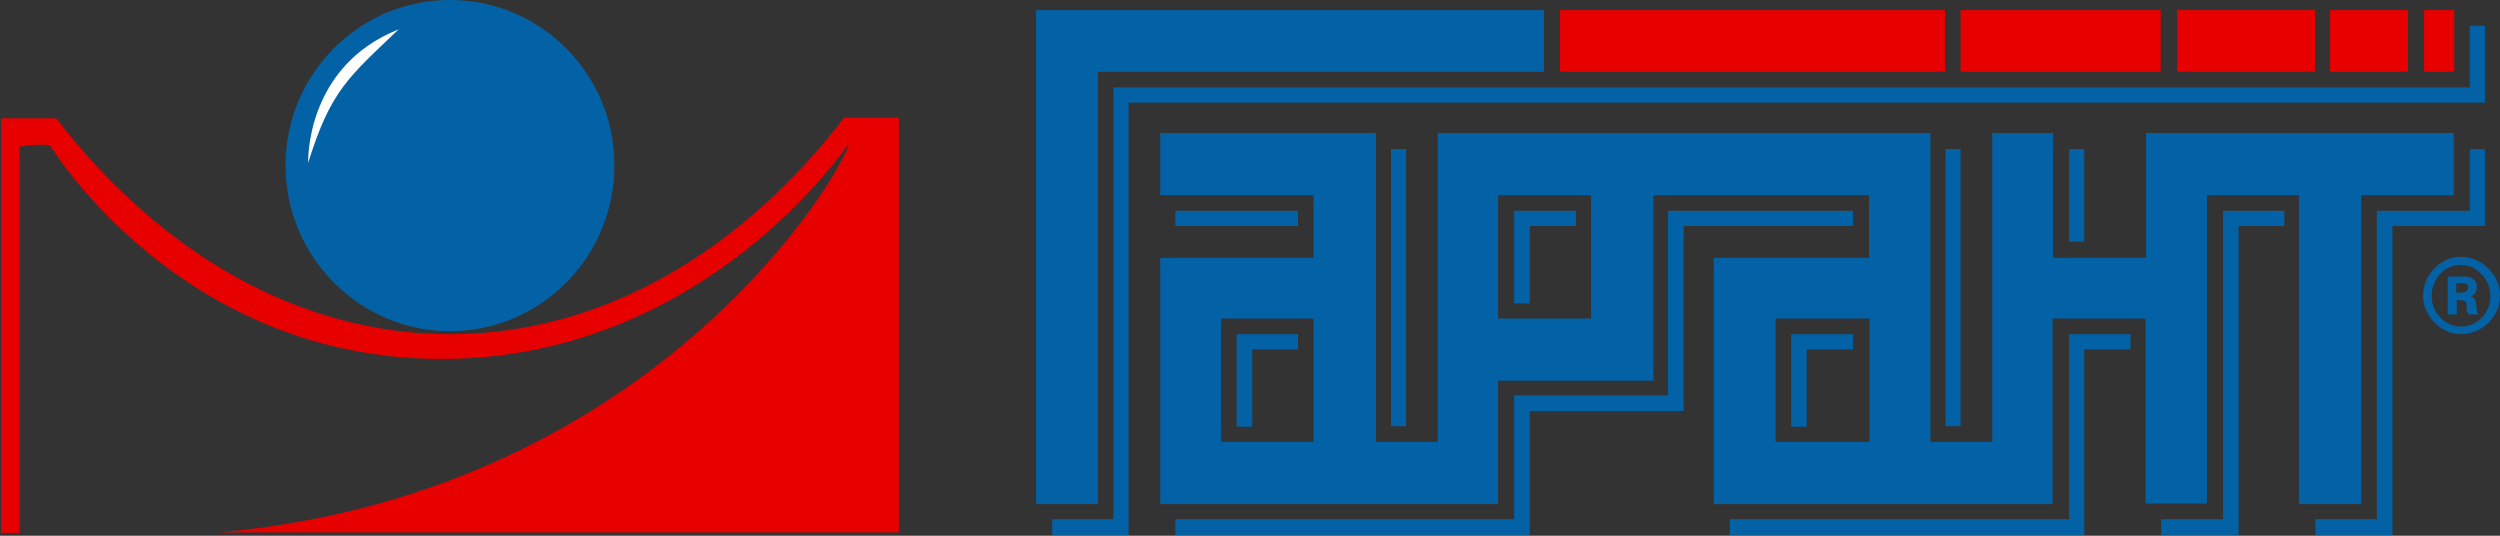 <svg width="224" height="48" viewBox="0 0 224 48" fill="none" xmlns="http://www.w3.org/2000/svg">
<rect x="0" y="0" width="224" height="48" fill="#333333" stroke="none"/>
<g clip-path="url(#clip0_3885_184105)">
<path d="M138.328 0.906H92.835V45.164H98.375V6.433H138.328V0.906Z" fill="#0362A6"/>
<path d="M192.289 11.914V23.103H183.956V11.914H178.506V39.592H172.966V11.914H128.824V39.592H123.283V11.914H103.96V17.486H117.698V23.103H103.96V45.164H134.229V34.111H148.147V17.486H167.47V23.103H153.552V45.164H183.911V28.539H192.244V45.119H197.739V17.486H205.982V45.164H211.567V17.486H219.855V11.914H192.289ZM117.698 39.592H113.554H109.41V28.539H113.554H117.698V39.592ZM142.562 28.539H138.418H134.229V17.486H138.418H142.562V28.539ZM167.47 39.592H163.281H159.092V28.539H163.281H167.515V39.592H167.47Z" fill="#0362A6"/>
<path d="M174.272 0.906H139.769V6.433H174.272V0.906Z" fill="#E70000"/>
<path d="M193.595 0.906H175.668V6.433H193.595V0.906Z" fill="#E70000"/>
<path d="M215.757 0.906H208.775V6.433H215.757V0.906Z" fill="#E70000"/>
<path d="M219.9 0.906H217.198V6.433H219.9V0.906Z" fill="#E70000"/>
<path d="M207.423 0.906H195.082V6.433H207.423V0.906Z" fill="#E70000"/>
<path d="M220.486 23.012C218.684 23.012 217.108 24.597 217.108 26.5C217.108 28.312 218.684 29.942 220.486 29.942C222.423 29.942 223.999 28.357 223.999 26.5C223.999 24.642 222.423 23.012 220.486 23.012ZM220.486 29.263C219.09 29.263 217.874 27.995 217.874 26.545C217.874 24.96 219.045 23.736 220.486 23.736C221.927 23.736 223.144 25.005 223.144 26.545C223.144 27.995 222.018 29.263 220.486 29.263Z" fill="#0362A6"/>
<path d="M221.387 26.546C221.567 26.455 221.927 26.274 221.927 25.731C221.927 25.323 221.702 24.779 220.801 24.779H219.315V28.177H220.126V26.863H220.306C220.396 26.863 220.441 26.908 220.531 26.908C221.432 26.999 220.711 27.724 221.207 28.177H222.063C221.882 27.996 221.972 27.95 221.882 27.452C221.837 27.135 221.837 26.682 221.387 26.546ZM220.486 26.229H220.081V25.368H220.441C220.441 25.368 221.162 25.278 221.162 25.731C221.162 26.184 220.666 26.229 220.486 26.229Z" fill="#0362A6"/>
<path d="M94.276 46.523V47.927H101.122V9.196H222.648V2.311H221.297V7.837H99.771V46.523H94.276Z" fill="#0362A6"/>
<path d="M105.312 46.522V47.927H137.067V36.828H150.85V20.249H166.029V18.89H149.454V35.424H135.67V46.522H105.312Z" fill="#0362A6"/>
<path d="M110.807 38.233V29.943H116.302V31.302H112.203V38.233H110.807Z" fill="#0362A6"/>
<path d="M116.302 18.89H105.312V20.249H116.302V18.89Z" fill="#0362A6"/>
<path d="M125.986 13.363H124.635V38.187H125.986V13.363Z" fill="#0362A6"/>
<path d="M135.67 18.89V27.18H137.067V20.249H141.211V18.89H135.67Z" fill="#0362A6"/>
<path d="M160.489 38.233V29.943H166.029V31.302H161.885V38.233H160.489Z" fill="#0362A6"/>
<path d="M175.668 13.363H174.317V38.187H175.668V13.363Z" fill="#0362A6"/>
<path d="M186.749 13.363H185.397V21.653H186.749V13.363Z" fill="#0362A6"/>
<path d="M190.893 29.943H185.398V46.523H154.994V47.927H186.749V31.302H190.893V29.943Z" fill="#0362A6"/>
<path d="M193.641 46.522V47.927H200.577V20.249H204.676V18.89H199.181V46.522H193.641Z" fill="#0362A6"/>
<path d="M207.469 46.523H212.964V18.89H221.297V13.363H222.648V20.249H214.36V47.927H207.469V46.523Z" fill="#0362A6"/>
<path d="M25.585 14.813C25.585 23.012 32.207 29.671 40.315 29.671C48.467 29.671 55.044 23.012 55.044 14.858C55.089 6.659 48.467 0 40.315 0C32.162 0 25.585 6.659 25.585 14.813Z" fill="#0362A6"/>
<path d="M27.612 14.586C27.612 14.586 27.297 5.979 35.72 2.627C31.171 6.976 29.639 8.108 27.612 14.586Z" fill="white"/>
<path d="M5.001 10.555C14.235 22.559 26.667 29.943 40.315 29.943C53.963 29.943 66.394 22.559 75.628 10.555H80.538V47.7H19.64C56.845 44.393 74.097 18.029 76.079 12.956L78.376 13.001H75.944C75.944 13.001 63.151 32.163 39.549 32.163C15.991 32.163 4.46 13.001 4.46 13.001C3.064 12.865 1.758 13.137 1.758 13.137V47.746H0.091V10.6H5.001V10.555Z" fill="#E70000"/>
</g>
<defs>
<clipPath id="clip0_3885_184105">
<rect width="224" height="48" fill="white"/>
</clipPath>
</defs>
</svg>

